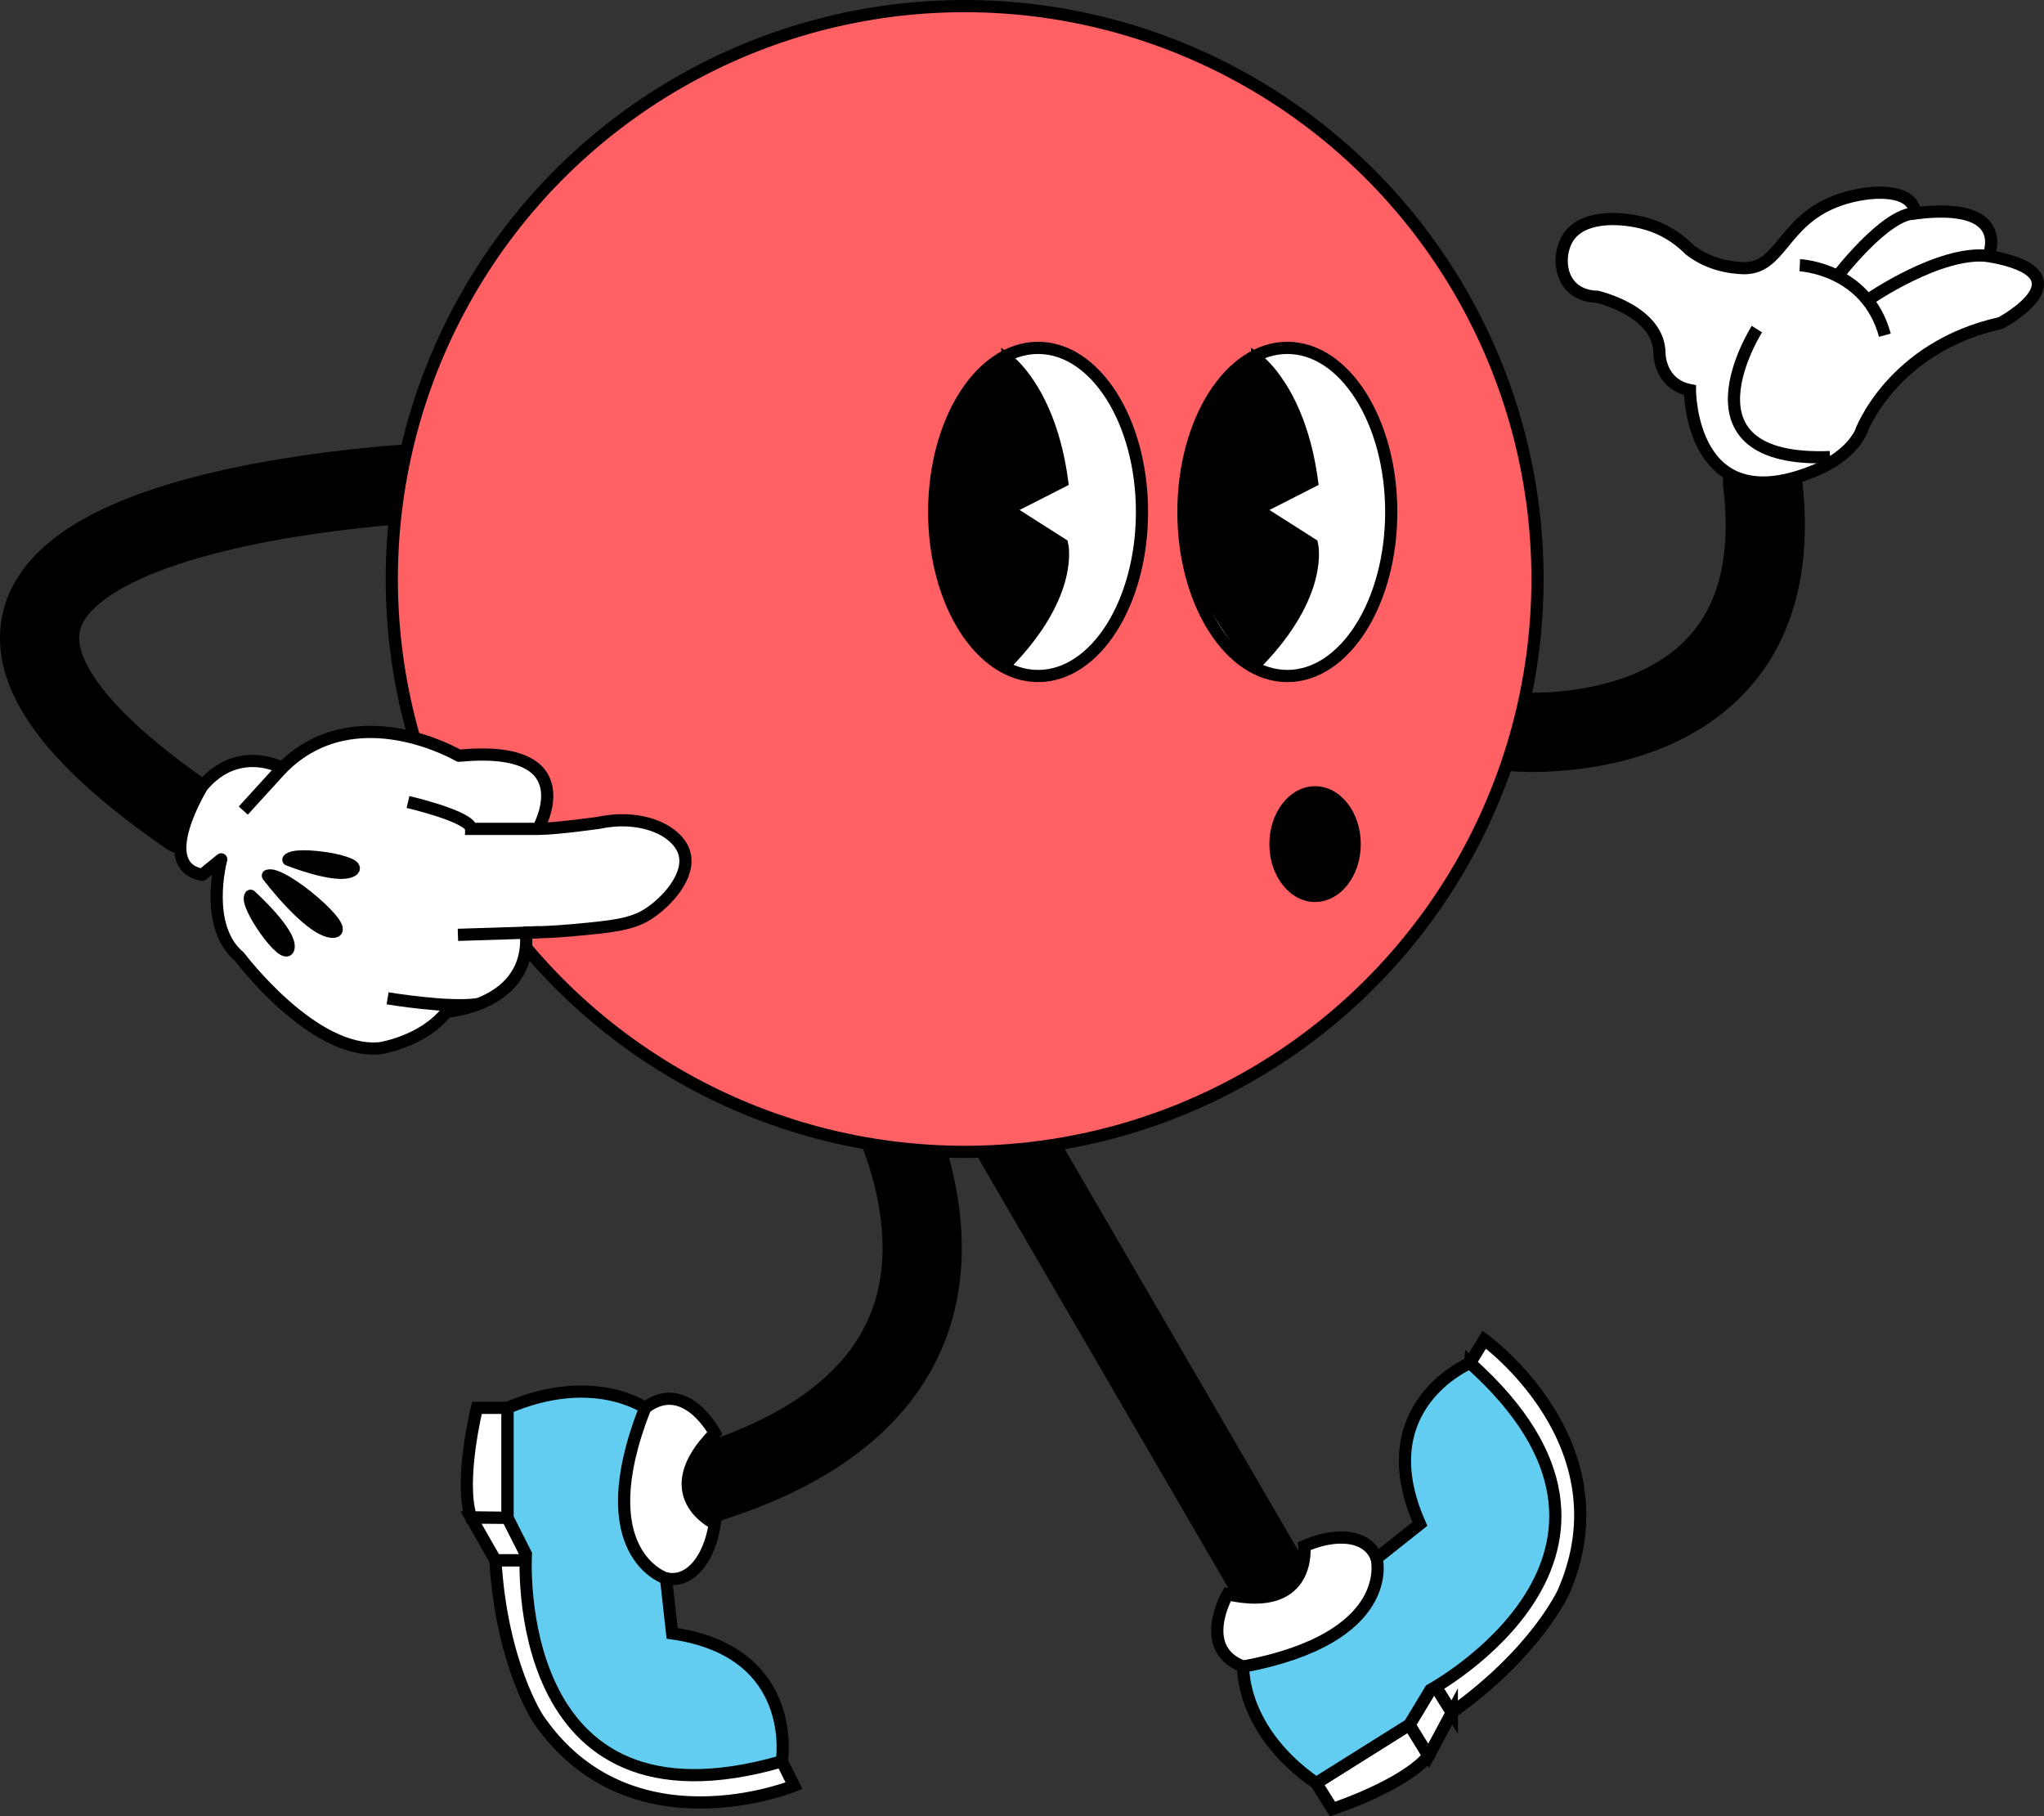 <?xml version="1.0" encoding="UTF-8"?><svg id="Laag_2" xmlns="http://www.w3.org/2000/svg" viewBox="0 0 335.4 298.03"><rect x="0" y="0" width="335.4" height="298.03" fill="#333333" stroke="none"/><defs><style>.cls-1,.cls-2,.cls-3,.cls-4,.cls-5,.cls-6{stroke-miterlimit:10;}.cls-1,.cls-2,.cls-3,.cls-4,.cls-5,.cls-6,.cls-7,.cls-8{stroke:#000;}.cls-1,.cls-2,.cls-3,.cls-4,.cls-5,.cls-7,.cls-8{stroke-width:2px;}.cls-1,.cls-7{fill:#fff;}.cls-2{fill:#ff6063;}.cls-3{fill:#62cdf1;}.cls-4,.cls-6{fill:none;}.cls-6{stroke-width:13px;}.cls-6,.cls-8{stroke-linecap:round;}.cls-7,.cls-8{stroke-linejoin:round;}.cls-9{stroke-width:0px;}</style></defs><g id="hoofd"><line class="cls-6" x1="166.29" y1="187" x2="209.31" y2="260.96"/><path class="cls-6" d="m138.8,169s41.22,56.56-25.89,75.3"/><path class="cls-6" d="m71.04,79.16s-112.72,4.43-40.24,54.63"/><path class="cls-6" d="m248.9,120.09s45.74,3.73,40.32-40.93"/><circle class="cls-2" cx="158.29" cy="95" r="94"/><g id="ogen"><g id="oog_r"><ellipse class="cls-1" cx="211.24" cy="84" rx="17.05" ry="26.92"/><path class="cls-5" d="m206.29,59s7,5,9,20l-9,4.58,9,5.73s2,8.06-9,19.38c0,0-26-24.68,0-49.68Z"/></g><g id="oog_l"><ellipse class="cls-1" cx="170.34" cy="84" rx="17.05" ry="26.92"/><path class="cls-5" d="m165.29,59s7,5,9,20l-9,4.58,9,5.73s2,8.06-9,19.38c0,0-26-24.68,0-49.68Z"/></g></g><g id="mond"><ellipse class="cls-9" cx="215.79" cy="138.5" rx="7.5" ry="9.5"/></g></g><g id="schoen_l"><path class="cls-1" d="m83.29,231h-5.03s-2.97,12-.97,18l6,.05v-18.05"/><path class="cls-1" d="m128.29,289l2,4s-27,11-42-11c0,0-6-9-7-26h5l42,33Z"/><path class="cls-1" d="m81.29,256l-4-7,6,.05,3,5.95v1h-5Z"/><path class="cls-1" d="m109.29,259c.79.15,1.46.11,2,0,3-.64,5.29-4.25,6-9,0,0-10-4.75,0-14.87,0,0-4.85-9.13-11.43-4.13,0,0-21.57,28,3.43,28Z"/><path class="cls-3" d="m83.29,231v18.05l3,5.95s-3,47,42,34c0,0,3-18-18-21l-1-9s-12.85-4-3.43-28c0,0-8.57-6-22.57,0Z"/></g><g id="schoen_r"><path class="cls-1" d="m215.98,292.57l2.67,4.26s11.74-3.86,15.76-8.74l-3.15-5.11-15.29,9.59"/><path class="cls-1" d="m241.22,223.64l2.33-3.82s23.66,17.03,12.99,41.43c0,0-4.44,9.86-18.31,19.74l-2.66-4.24,5.65-53.11Z"/><path class="cls-1" d="m238.23,280.99l-3.81,7.11-3.15-5.11,3.45-5.7.85-.53,2.66,4.24Z"/><path class="cls-1" d="m225.9,255.67c-.29-.75-.68-1.3-1.06-1.69-2.13-2.21-6.41-2.22-10.81-.3,0,0,1.29,11-12.6,7.9,0,0-5.15,8.96,2.57,11.87,0,0,35.18,3.41,21.9-17.78Z"/><path class="cls-3" d="m215.98,292.57l15.29-9.59,3.45-5.7s41.42-22.42,6.5-53.64c0,0-16.84,7.02-8.23,26.41l-7.09,5.63s3.44,13.01-21.9,17.78c0,0-.53,10.45,11.99,19.13Z"/></g><g id="hand_l"><path class="cls-7" d="m46.3,126s-7.22-4-13.11,3c0,0-8.11,13.06,0,14.53l3.11-2.53s-3,11,3,16c0,0,12,16,23,15,0,0,7-1,11-6,0,0,14-1,13-13,1.79,0,4.48-.08,7.75-.38,6.31-.58,9.53-.9,12.25-2.62,3.03-1.92,7.06-6.26,6-10-1.04-3.67-6.89-6.49-14-5,0,0-7,1-10,1,0,0,8-14-13-12,0,0-16.99-10-28.99,2Z"/><line class="cls-5" x1="39.92" y1="133" x2="46.3" y2="126"/><path class="cls-4" d="m66.95,131.59s10.35,2.41,10.35,4.41h11"/><line class="cls-4" x1="75.14" y1="153.39" x2="88.29" y2="152.97"/><path class="cls-8" d="m47.32,141.06s7.97,3.18,10.41,1.81-9.26-3.32-10.41-1.81Z"/><path class="cls-8" d="m43.96,143.68s6.79,9.01,10.57,9.21c3.77.2-8.17-10.06-10.57-9.21Z"/><path class="cls-8" d="m41.11,146.98s6.66,6.01,6.24,8.55c-.42,2.54-7.34-7.1-6.24-8.55Z"/><path class="cls-4" d="m63.6,163.8s10.08,1.7,14.89.95"/></g><g id="hand_r"><path class="cls-1" d="m305.29,71s5-14,23-18c0,0,15-8-2-11,0,0,4-9-12-7-.05-.43-.18-.98-.53-1.5-1.84-2.71-8.14-2.15-12.47-.5-8.74,3.33-9.04,10.95-15,11-.02,0-.1,0-.26,0-4.38-.18-7.12-1.74-8.74-2.99-1.18-1.19-3.24-2.95-6.25-4-4.08-1.43-11.21-2-13.75,2-1.4,2.2-1.55,6,.65,8.12,1.45,1.4,3.37,1.55,4.14,1.56,0,0,10.22,2.32,10.22,9.32,0,0,0,5,5,6,0,0,0,22,21,13,0,0,5-2,7-6Z"/><path class="cls-4" d="m295.33,43.52s10.96.48,13.96,11.48"/><path class="cls-4" d="m288.29,54s-14,22,12,21"/><path class="cls-4" d="m306.44,49.26s11.86-8.26,19.86-7.26"/><path class="cls-4" d="m301.3,45.59s7.99-10.59,12.99-10.59"/></g></svg>